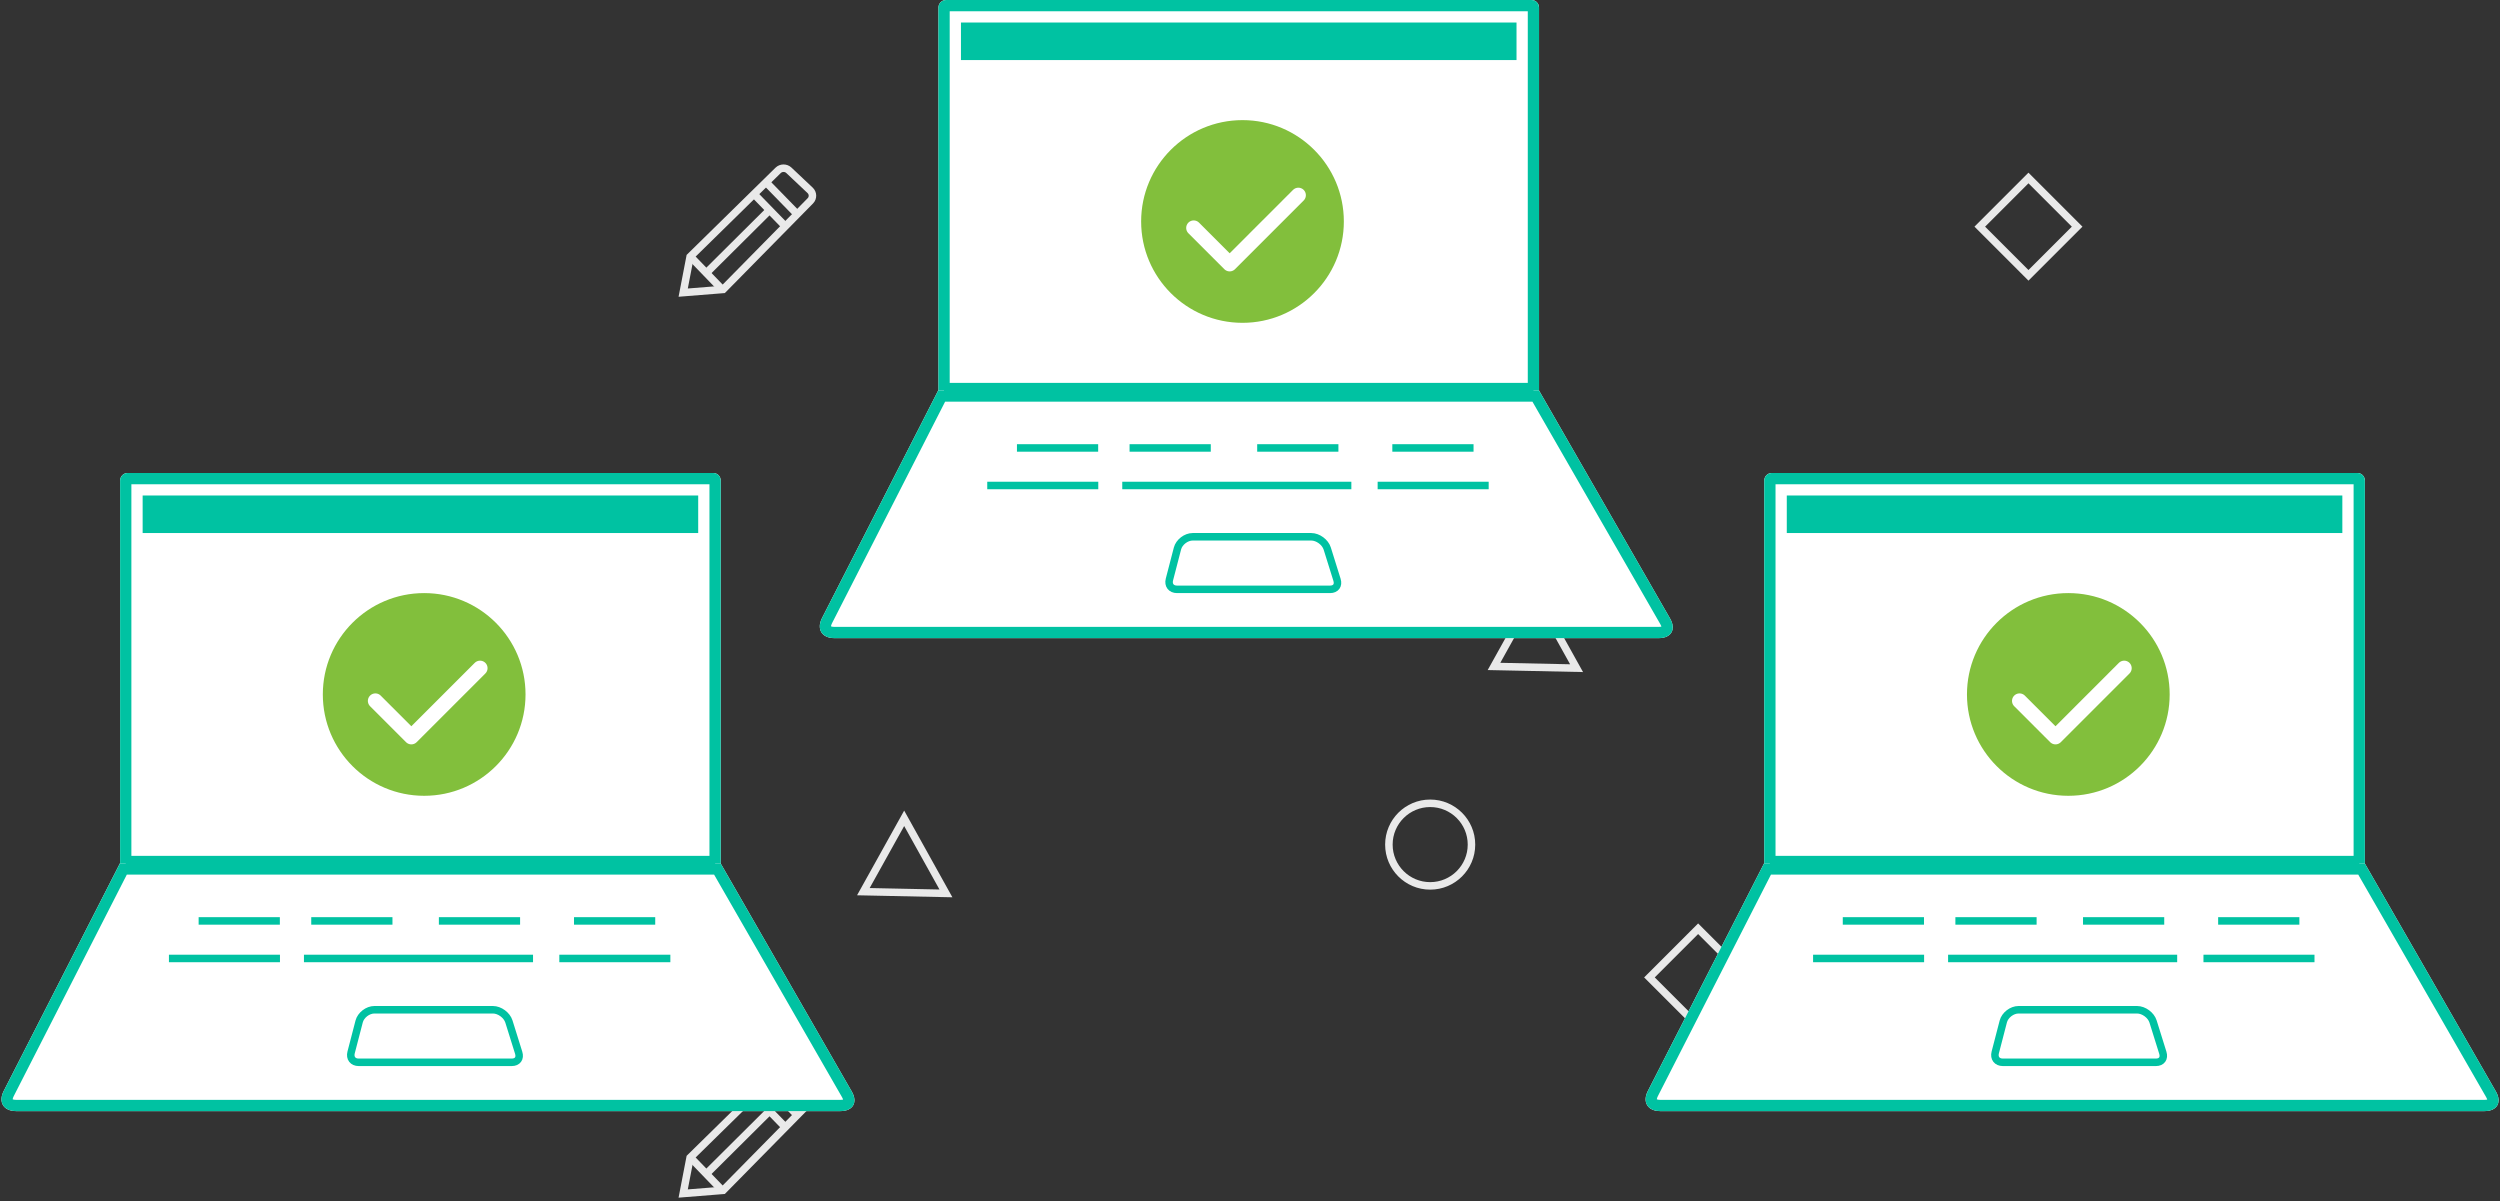 <?xml version="1.0" encoding="UTF-8"?>
<svg width="333px" height="160px" viewBox="0 0 333 160" version="1.1" xmlns="http://www.w3.org/2000/svg" xmlns:xlink="http://www.w3.org/1999/xlink">
    <rect x="0" y="0" width="333" height="160" fill="#333333" stroke="none"/>
    <!-- Generator: Sketch 43.2 (39069) - http://www.bohemiancoding.com/sketch -->
    <title>Group 28</title>
    <desc>Created with Sketch.</desc>
    <defs>
        <path d="M16,1.007 C16,0.451 16.45,0 16.997,0 L95.003,0 C95.554,0 96,0.441 96,1.01 L96,39.261 L96,52.998 C96,53.552 95.545,54 94.993,54 L81.349,54 L17,54 C16.448,54 16,53.549 16,52.993 L16,1.007 Z" id="path-1"></path>
        <path d="M95.987,52 L113.459,82.397 C114.285,83.834 113.614,85 111.946,85 L2.135,85 C0.473,85 -0.264,83.806 0.491,82.327 L15.972,52" id="path-2"></path>
        <path d="M16,1.007 C16,0.451 16.45,0 16.997,0 L95.003,0 C95.554,0 96,0.441 96,1.01 L96,39.261 L96,52.998 C96,53.552 95.545,54 94.993,54 L81.349,54 L17,54 C16.448,54 16,53.549 16,52.993 L16,1.007 Z" id="path-3"></path>
        <path d="M95.987,52 L113.459,82.397 C114.285,83.834 113.614,85 111.946,85 L2.135,85 C0.473,85 -0.264,83.806 0.491,82.327 L15.972,52" id="path-4"></path>
        <path d="M16,1.007 C16,0.451 16.45,0 16.997,0 L95.003,0 C95.554,0 96,0.441 96,1.01 L96,39.261 L96,52.998 C96,53.552 95.545,54 94.993,54 L81.349,54 L17,54 C16.448,54 16,53.549 16,52.993 L16,1.007 Z" id="path-5"></path>
        <path d="M95.987,52 L113.459,82.397 C114.285,83.834 113.614,85 111.946,85 L2.135,85 C0.473,85 -0.264,83.806 0.491,82.327 L15.972,52" id="path-6"></path>
    </defs>
    <g id="V1" stroke="none" stroke-width="1" fill="none" fill-rule="evenodd">
        <g id="12_15-ModalPreviewLessons" transform="translate(-519, -207)">
            <g id="Group-28" transform="translate(519, 207)">
                <g id="Group-24" transform="translate(91, 18)" stroke="#E9E9E9">
                    <rect id="Rectangle-55-Copy" transform="translate(179.191, 12.191) rotate(-45) translate(-179.191, -12.191) " x="174.606" y="7.606" width="9.17" height="9.17"></rect>
                    <rect id="Rectangle-55-Copy" transform="translate(135.191, 112.191) rotate(-45) translate(-135.191, -112.191) " x="130.606" y="107.606" width="9.17" height="9.17"></rect>
                    <circle id="Oval-2" cx="61.5" cy="5.5" r="5.5"></circle>
                    <circle id="Oval-2-Copy" cx="99.5" cy="94.5" r="5.5"></circle>
                    <polygon id="Path-14" points="24 100.769 29.436 91 35 101"></polygon>
                    <polygon id="Path-14-Copy" points="108 70.769 113.436 61 119 71"></polygon>
                    <polygon id="Path-14" points="169 93.769 174.436 84 180 94"></polygon>
                    <rect id="Rectangle-55" x="160.5" y="54.5" width="13" height="13"></rect>
                    <path d="M0,20.978 L0.92,16.202 L12.64,4.7 C13.034,4.313 13.675,4.304 14.08,4.686 L16.911,7.357 C17.312,7.736 17.321,8.365 16.94,8.751 L5.324,20.553 L0,20.978 Z" id="Path-5"></path>
                    <path d="M11.207,6.451 L14.959,10.296" id="Path-7"></path>
                    <path d="M9.618,8.041 L13.503,12.035" id="Path-10"></path>
                    <path d="M1.237,16.456 L5.138,20.498" id="Path-11"></path>
                    <path d="M3.191,18.25 L11.597,9.891" id="Path-12"></path>
                    <path d="M0,140.978 L0.92,136.202 L12.64,124.7 C13.034,124.313 13.675,124.304 14.08,124.686 L16.911,127.357 C17.312,127.736 17.321,128.365 16.94,128.751 L5.324,140.553 L0,140.978 Z" id="Path-5"></path>
                    <path d="M11.207,126.451 L14.959,130.296" id="Path-7"></path>
                    <path d="M9.618,128.041 L13.503,132.035" id="Path-10"></path>
                    <path d="M1.237,136.456 L5.138,140.498" id="Path-11"></path>
                    <path d="M3.191,138.25 L11.597,129.891" id="Path-12"></path>
                </g>
                <g id="Group-23" transform="translate(219, 63)">
                    <g id="Group-32">
                        <g id="Group-25">
                            <g id="Group-21">
                                <g id="Group-13-Copy-3">
                                    <g id="Rectangle-17">
                                        <use fill="#FFFFFF" fill-rule="evenodd" xlink:href="#path-1"></use>
                                        <path stroke="#00C2A2" stroke-width="1.5" d="M16.75,1.007 C16.75,0.865 16.864,0.75 16.997,0.75 L95.003,0.75 C95.142,0.75 95.25,0.858 95.25,1.01 L95.25,39.261 L95.25,52.998 C95.25,53.135 95.134,53.25 94.993,53.25 L81.349,53.25 L17,53.25 C16.863,53.25 16.75,53.136 16.75,52.993 L16.75,1.007 Z"></path>
                                    </g>
                                    <g id="Rectangle-19">
                                        <use fill="#FFFFFF" fill-rule="evenodd" xlink:href="#path-2"></use>
                                        <path stroke="#00C2A2" stroke-width="1.5" d="M95.553,52.75 L112.809,82.771 C113.349,83.71 113.036,84.25 111.946,84.25 L2.135,84.25 C1.032,84.25 0.66,83.646 1.159,82.668 L16.432,52.75 L95.553,52.75 Z"></path>
                                    </g>
                                    <path d="M47.838,73.062 C48.058,72.215 48.985,71.5 49.865,71.5 L65.658,71.5 C66.549,71.5 67.522,72.215 67.787,73.065 L69.089,77.233 C69.319,77.969 68.931,78.5 68.169,78.5 L47.776,78.5 C47.004,78.5 46.573,77.94 46.767,77.189 L47.838,73.062 Z" id="Rectangle-4" stroke="#00C2A2"></path>
                                    <path d="M26.458,59.667 L37.276,59.667" id="Line" stroke="#00C2A2"></path>
                                    <path d="M41.458,59.667 L52.276,59.667" id="Line-Copy-5" stroke="#00C2A2"></path>
                                    <path d="M58.458,59.667 L69.276,59.667" id="Line-Copy-6" stroke="#00C2A2"></path>
                                    <path d="M76.458,59.667 L87.276,59.667" id="Line-Copy-7" stroke="#00C2A2"></path>
                                    <path d="M22.502,64.667 L37.291,64.667" id="Line-Copy-4" stroke="#00C2A2"></path>
                                    <path d="M74.502,64.667 L89.291,64.667" id="Line-Copy-8" stroke="#00C2A2"></path>
                                    <path d="M40.486,64.667 L71,64.667" id="Line-Copy-4" stroke="#00C2A2"></path>
                                </g>
                                <g id="Group-27" transform="translate(43, 16)">
                                    <circle id="Oval-16-Copy-2" fill="#82BF3C" cx="13.5" cy="13.5" r="13.5"></circle>
                                    <polyline id="Path-6-Copy" stroke="#FFFFFF" stroke-width="2" stroke-linecap="round" stroke-linejoin="round" points="7 14.36 11.791 19.151 20.942 10"></polyline>
                                </g>
                            </g>
                        </g>
                        <rect id="Rectangle-49-Copy-2" fill="#00C2A2" x="19" y="3" width="74" height="5"></rect>
                    </g>
                    <path d="M17.494,51.75 L94.506,51.75" id="Line" stroke="#00C2A2" stroke-width="1.5" stroke-linecap="square"></path>
                </g>
                <g id="Group-22" transform="translate(0, 63)">
                    <g id="Group-32-Copy">
                        <g id="Group-25">
                            <g id="Group-21">
                                <g id="Group-13-Copy-3">
                                    <g id="Rectangle-17">
                                        <use fill="#FFFFFF" fill-rule="evenodd" xlink:href="#path-3"></use>
                                        <path stroke="#00C2A2" stroke-width="1.5" d="M16.75,1.007 C16.75,0.865 16.864,0.75 16.997,0.75 L95.003,0.75 C95.142,0.75 95.25,0.858 95.25,1.01 L95.25,39.261 L95.25,52.998 C95.25,53.135 95.134,53.25 94.993,53.25 L81.349,53.25 L17,53.25 C16.863,53.25 16.75,53.136 16.75,52.993 L16.75,1.007 Z"></path>
                                    </g>
                                    <g id="Rectangle-19">
                                        <use fill="#FFFFFF" fill-rule="evenodd" xlink:href="#path-4"></use>
                                        <path stroke="#00C2A2" stroke-width="1.5" d="M95.553,52.75 L112.809,82.771 C113.349,83.71 113.036,84.25 111.946,84.25 L2.135,84.25 C1.032,84.25 0.66,83.646 1.159,82.668 L16.432,52.75 L95.553,52.75 Z"></path>
                                    </g>
                                    <path d="M47.838,73.062 C48.058,72.215 48.985,71.5 49.865,71.5 L65.658,71.5 C66.549,71.5 67.522,72.215 67.787,73.065 L69.089,77.233 C69.319,77.969 68.931,78.5 68.169,78.5 L47.776,78.5 C47.004,78.5 46.573,77.94 46.767,77.189 L47.838,73.062 Z" id="Rectangle-4" stroke="#00C2A2"></path>
                                    <path d="M26.458,59.667 L37.276,59.667" id="Line" stroke="#00C2A2"></path>
                                    <path d="M41.458,59.667 L52.276,59.667" id="Line-Copy-5" stroke="#00C2A2"></path>
                                    <path d="M58.458,59.667 L69.276,59.667" id="Line-Copy-6" stroke="#00C2A2"></path>
                                    <path d="M76.458,59.667 L87.276,59.667" id="Line-Copy-7" stroke="#00C2A2"></path>
                                    <path d="M22.502,64.667 L37.291,64.667" id="Line-Copy-4" stroke="#00C2A2"></path>
                                    <path d="M74.502,64.667 L89.291,64.667" id="Line-Copy-8" stroke="#00C2A2"></path>
                                    <path d="M40.486,64.667 L71,64.667" id="Line-Copy-4" stroke="#00C2A2"></path>
                                </g>
                                <g id="Group-27" transform="translate(43, 16)">
                                    <circle id="Oval-16-Copy-2" fill="#82BF3C" cx="13.5" cy="13.5" r="13.5"></circle>
                                    <polyline id="Path-6-Copy" stroke="#FFFFFF" stroke-width="2" stroke-linecap="round" stroke-linejoin="round" points="7 14.36 11.791 19.151 20.942 10"></polyline>
                                </g>
                            </g>
                        </g>
                        <rect id="Rectangle-49-Copy-2" fill="#00C2A2" x="19" y="3" width="74" height="5"></rect>
                    </g>
                    <path d="M17.494,51.75 L94.506,51.75" id="Line" stroke="#00C2A2" stroke-width="1.5" stroke-linecap="square"></path>
                </g>
                <g id="Group-13" transform="translate(109, 0)">
                    <g id="Group-32-Copy-2">
                        <g id="Group-25">
                            <g id="Group-21">
                                <g id="Group-13-Copy-3">
                                    <g id="Rectangle-17">
                                        <use fill="#FFFFFF" fill-rule="evenodd" xlink:href="#path-5"></use>
                                        <path stroke="#00C2A2" stroke-width="1.5" d="M16.75,1.007 C16.75,0.865 16.864,0.75 16.997,0.75 L95.003,0.75 C95.142,0.75 95.25,0.858 95.25,1.01 L95.25,39.261 L95.25,52.998 C95.25,53.135 95.134,53.25 94.993,53.25 L81.349,53.25 L17,53.25 C16.863,53.25 16.75,53.136 16.75,52.993 L16.75,1.007 Z"></path>
                                    </g>
                                    <g id="Rectangle-19">
                                        <use fill="#FFFFFF" fill-rule="evenodd" xlink:href="#path-6"></use>
                                        <path stroke="#00C2A2" stroke-width="1.5" d="M95.553,52.75 L112.809,82.771 C113.349,83.71 113.036,84.25 111.946,84.25 L2.135,84.25 C1.032,84.25 0.66,83.646 1.159,82.668 L16.432,52.75 L95.553,52.75 Z"></path>
                                    </g>
                                    <path d="M47.838,73.062 C48.058,72.215 48.985,71.5 49.865,71.5 L65.658,71.5 C66.549,71.5 67.522,72.215 67.787,73.065 L69.089,77.233 C69.319,77.969 68.931,78.5 68.169,78.5 L47.776,78.5 C47.004,78.5 46.573,77.94 46.767,77.189 L47.838,73.062 Z" id="Rectangle-4" stroke="#00C2A2"></path>
                                    <path d="M26.458,59.667 L37.276,59.667" id="Line" stroke="#00C2A2"></path>
                                    <path d="M41.458,59.667 L52.276,59.667" id="Line-Copy-5" stroke="#00C2A2"></path>
                                    <path d="M58.458,59.667 L69.276,59.667" id="Line-Copy-6" stroke="#00C2A2"></path>
                                    <path d="M76.458,59.667 L87.276,59.667" id="Line-Copy-7" stroke="#00C2A2"></path>
                                    <path d="M22.502,64.667 L37.291,64.667" id="Line-Copy-4" stroke="#00C2A2"></path>
                                    <path d="M74.502,64.667 L89.291,64.667" id="Line-Copy-8" stroke="#00C2A2"></path>
                                    <path d="M40.486,64.667 L71,64.667" id="Line-Copy-4" stroke="#00C2A2"></path>
                                </g>
                                <g id="Group-27" transform="translate(43, 16)">
                                    <circle id="Oval-16-Copy-2" fill="#82BF3C" cx="13.5" cy="13.5" r="13.5"></circle>
                                    <polyline id="Path-6-Copy" stroke="#FFFFFF" stroke-width="2" stroke-linecap="round" stroke-linejoin="round" points="7 14.36 11.791 19.151 20.942 10"></polyline>
                                </g>
                            </g>
                        </g>
                        <rect id="Rectangle-49-Copy-2" fill="#00C2A2" x="19" y="3" width="74" height="5"></rect>
                    </g>
                    <path d="M17.494,51.75 L94.506,51.75" id="Line-Copy-9" stroke="#00C2A2" stroke-width="1.5" stroke-linecap="square"></path>
                </g>
            </g>
        </g>
    </g>
</svg>